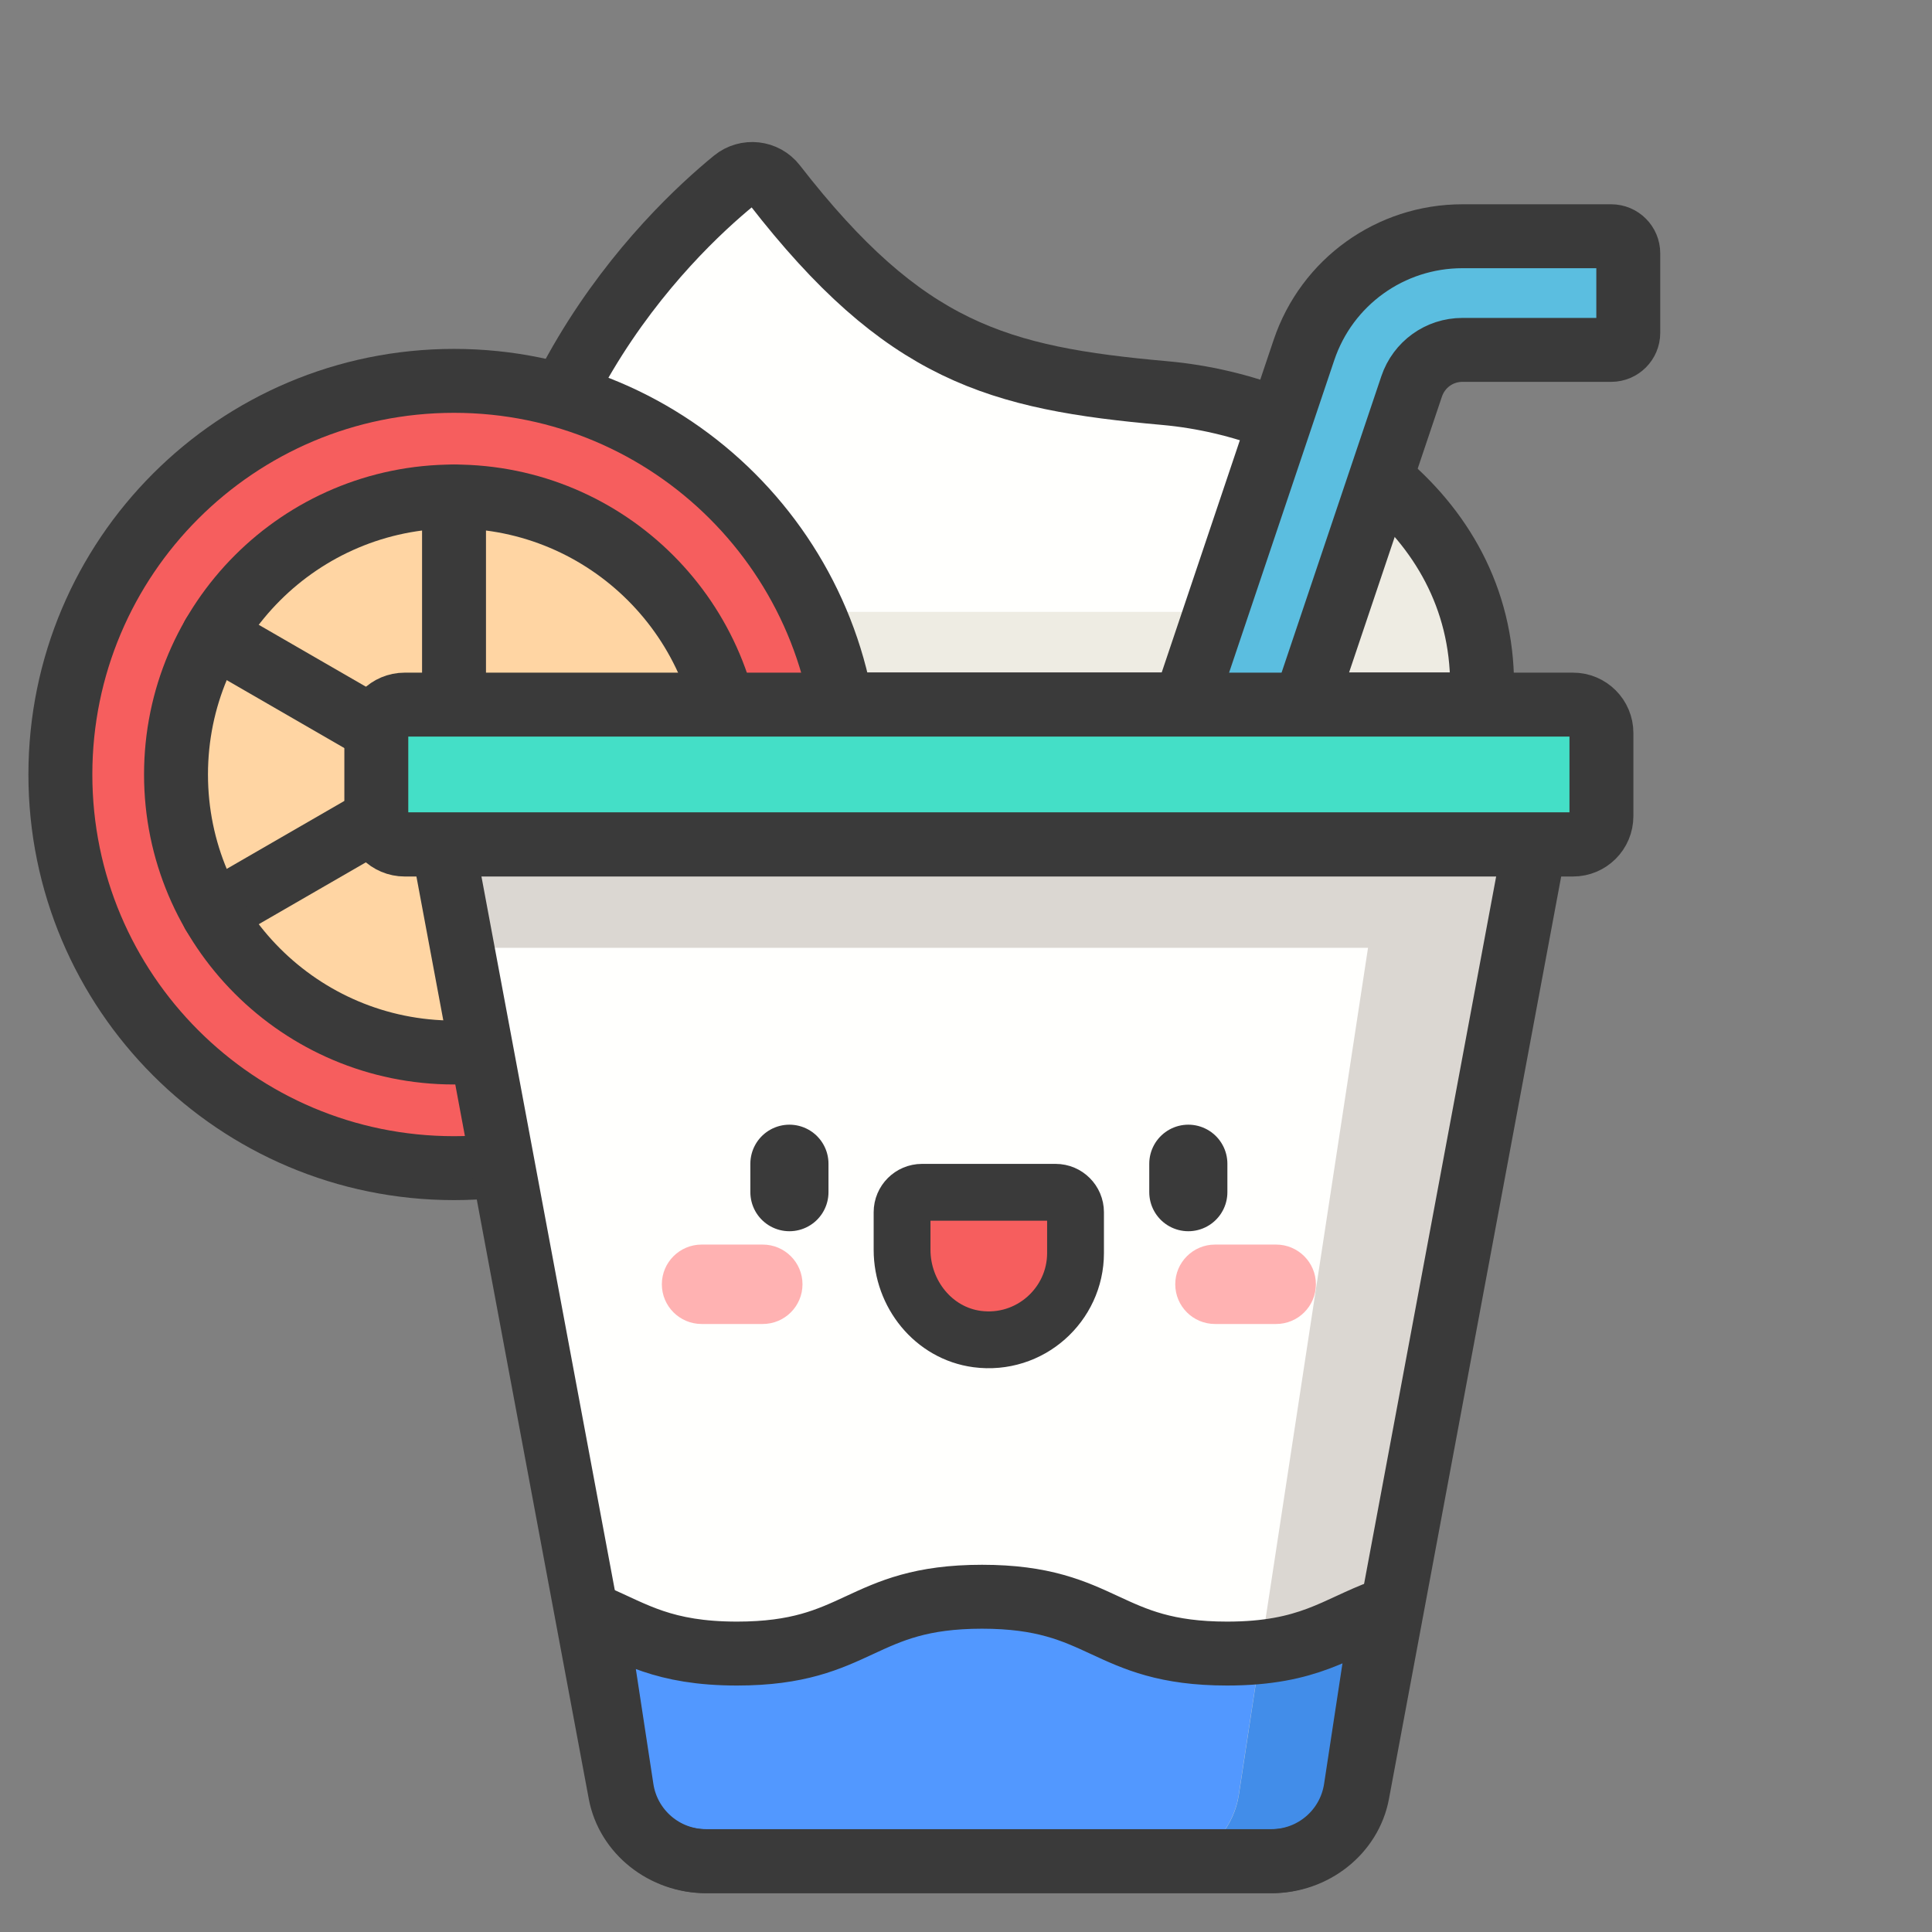 <svg width="136" height="136" viewBox="0 0 136 136" fill="none" xmlns="http://www.w3.org/2000/svg">
<rect x="0" y="0" width="136" height="136" fill="#808080" stroke="none"/>
<g clip-path="url(#clip0_208_62879)">
<path d="M104.33 48.23C104.33 35.89 92.65 28.62 81.99 27.67C70.21 26.62 63.67 24.79 54.53 13.02C53.84 12.13 52.55 11.99 51.68 12.7C46.97 16.55 33.92 29.15 35.24 49.59H104.33V48.22V48.23Z" fill="#FFFFFD"/>
<path d="M104.22 46.34C104.22 46.27 104.21 46.19 104.2 46.12C104.13 45.54 104.04 44.97 103.92 44.41C103.9 44.32 103.88 44.22 103.86 44.13C103.74 43.59 103.59 43.05 103.41 42.53C103.38 42.44 103.35 42.35 103.32 42.26C103.14 41.74 102.94 41.23 102.71 40.73C102.68 40.67 102.65 40.61 102.62 40.55C102.38 40.03 102.11 39.52 101.82 39.03C101.53 38.53 101.21 38.05 100.87 37.59C100.84 37.54 100.81 37.5 100.77 37.45C100.44 37.01 100.1 36.58 99.73 36.17C99.68 36.11 99.62 36.05 99.57 35.99C99.21 35.59 98.83 35.2 98.43 34.82C98.37 34.77 98.31 34.71 98.26 34.66C97.85 34.28 97.44 33.91 97 33.57C96.96 33.54 96.92 33.51 96.88 33.47C95.95 32.73 94.96 32.06 93.93 31.46C93.91 31.45 93.88 31.43 93.86 31.42C93.35 31.13 92.84 30.85 92.31 30.59C92.26 30.57 92.21 30.54 92.16 30.52C91.64 30.27 91.11 30.03 90.58 29.81C90.53 29.79 90.48 29.77 90.43 29.75C89.88 29.53 89.33 29.32 88.78 29.13C88.75 29.13 88.73 29.11 88.7 29.1C87.53 28.71 86.34 28.39 85.15 28.14C90.17 31.47 93.87 36.52 94.23 43.07H35.31C35.18 44.63 35.12 46.24 35.17 47.91C35.18 48.47 35.2 49.02 35.24 49.59H104.33V48.22C104.33 47.57 104.29 46.95 104.23 46.33L104.22 46.34Z" fill="#EEECE3"/>
<path d="M104.33 48.23C104.33 35.89 92.65 28.62 81.99 27.67C70.21 26.62 63.67 24.79 54.53 13.02C53.84 12.13 52.55 11.99 51.68 12.7C46.97 16.55 33.92 29.15 35.24 49.59H104.33V48.22V48.23Z" stroke="#3A3A3A" stroke-width="4.5" stroke-miterlimit="10"/>
<path d="M31.96 82.23C47.264 82.23 59.67 69.824 59.67 54.52C59.67 39.216 47.264 26.81 31.96 26.81C16.656 26.81 4.25 39.216 4.25 54.52C4.25 69.824 16.656 82.23 31.96 82.23Z" fill="#F65E5E" stroke="#3A3A3A" stroke-width="4.5" stroke-miterlimit="10"/>
<path d="M31.96 74.09C42.768 74.09 51.53 65.328 51.53 54.52C51.53 43.712 42.768 34.95 31.96 34.95C21.152 34.95 12.39 43.712 12.39 54.52C12.39 65.328 21.152 74.09 31.96 74.09Z" fill="#FFD5A3"/>
<path d="M31.96 49.6V34.95" stroke="#3A3A3A" stroke-width="4.5" stroke-miterlimit="10" stroke-linecap="round"/>
<path d="M31.96 54.52L15.01 44.73" stroke="#3A3A3A" stroke-width="4.5" stroke-miterlimit="10" stroke-linecap="round"/>
<path d="M31.96 54.52L15.01 64.31" stroke="#3A3A3A" stroke-width="4.5" stroke-miterlimit="10" stroke-linecap="round"/>
<path d="M31.96 74.09C42.768 74.09 51.53 65.328 51.53 54.52C51.53 43.712 42.768 34.95 31.96 34.95C21.152 34.95 12.39 43.712 12.39 54.52C12.39 65.328 21.152 74.09 31.96 74.09Z" stroke="#3A3A3A" stroke-width="4.5" stroke-miterlimit="10" stroke-linecap="round"/>
<path d="M86.2 66.32L78.62 63.77L91.79 24.64C93.4 19.85 97.88 16.63 102.94 16.63H113.42C114.08 16.63 114.62 17.17 114.62 17.83V23.43C114.62 24.09 114.08 24.63 113.42 24.63H102.94C101.32 24.63 99.89 25.66 99.37 27.2L86.2 66.33V66.32Z" fill="#5BBEE0" stroke="#3A3A3A" stroke-width="4.5" stroke-miterlimit="10"/>
<path d="M89.5 131.02H49.71C46.75 131.02 44.18 128.99 43.66 126.23L31.18 59.44H108.03L95.56 126.23C95.04 128.99 92.48 131.02 89.51 131.02H89.5Z" fill="#FFFFFD"/>
<path d="M55.57 81.92V83.92" stroke="#3A3A3A" stroke-width="5.5" stroke-miterlimit="10" stroke-linecap="round"/>
<path d="M83.65 81.92V83.92" stroke="#3A3A3A" stroke-width="5.5" stroke-miterlimit="10" stroke-linecap="round"/>
<path d="M63.5 85.32V87.98C63.5 91.08 65.71 93.85 68.78 94.26C72.5 94.75 75.71 91.84 75.71 88.21V85.33C75.71 84.56 75.08 83.93 74.31 83.93H64.9C64.13 83.93 63.5 84.56 63.5 85.33V85.32Z" fill="#F65E5E" stroke="#3A3A3A" stroke-width="4" stroke-miterlimit="10" stroke-linecap="round"/>
<path d="M89.83 87.61H85.53C83.984 87.61 82.73 88.862 82.73 90.405C82.73 91.949 83.984 93.2 85.53 93.2H89.83C91.376 93.2 92.63 91.949 92.63 90.405C92.63 88.862 91.376 87.61 89.83 87.61Z" fill="#FFB2B2"/>
<path d="M53.69 87.61H49.39C47.844 87.61 46.59 88.862 46.59 90.405C46.59 91.949 47.844 93.2 49.39 93.2H53.69C55.236 93.2 56.49 91.949 56.49 90.405C56.49 88.862 55.236 87.61 53.69 87.61Z" fill="#FFB2B2"/>
<path d="M86.38 116.4C77.76 116.4 77.76 112.4 69.13 112.4C60.5 112.4 60.51 116.4 51.88 116.4C46.69 116.4 44.62 114.95 41.92 113.8L43.77 125.92C44.22 128.85 46.74 131.01 49.7 131.01H89.5C92.46 131.01 94.98 128.85 95.43 125.92L97.34 113.4C94.09 114.58 92.18 116.4 86.38 116.4V116.4Z" fill="#5298FF"/>
<path d="M104.49 59.84H32.54L33.59 66.72H96.3L87.2 126.33C86.75 129.26 84.23 131.42 81.27 131.42H88.41C91.37 131.42 93.89 129.26 94.34 126.33L106.93 59.85H104.49V59.84Z" fill="#DBD7D2"/>
<path d="M96.75 113.64C94.3 114.63 92.48 115.91 88.74 116.29L87.21 126.33C86.88 128.51 85.39 130.27 83.43 131.02H89.52C90.04 131.02 90.54 130.93 91.02 130.81C92.76 129.97 94.05 128.34 94.36 126.33L96.76 113.64H96.75Z" fill="#428DE9"/>
<path d="M110.73 49.6H28.49C27.385 49.6 26.49 50.495 26.49 51.6V57.45C26.49 58.555 27.385 59.45 28.49 59.45H110.73C111.835 59.45 112.73 58.555 112.73 57.45V51.6C112.73 50.495 111.835 49.6 110.73 49.6Z" fill="#44DFC7" stroke="#3A3A3A" stroke-width="4.5" stroke-miterlimit="10"/>
<path d="M86.38 116.4C77.76 116.4 77.76 112.4 69.13 112.4C60.5 112.4 60.51 116.4 51.88 116.4C46.69 116.4 44.62 114.95 41.92 113.8L43.77 125.92C44.22 128.85 46.74 131.01 49.7 131.01H89.5C92.46 131.01 94.98 128.85 95.43 125.92L97.34 113.4C94.09 114.58 92.18 116.4 86.38 116.4V116.4Z" stroke="#3A3A3A" stroke-width="4.5" stroke-miterlimit="10"/>
<path d="M89.5 131.02H49.71C46.75 131.02 44.18 128.99 43.66 126.23L31.18 59.44H108.03L95.56 126.23C95.04 128.99 92.48 131.02 89.51 131.02H89.5Z" stroke="#3A3A3A" stroke-width="4.5" stroke-miterlimit="10"/>
</g>
<defs>
<clipPath id="clip0_208_62879">
<rect width="114.87" height="123.27" fill="white" transform="translate(2 10)"/>
</clipPath>
</defs>
</svg>
